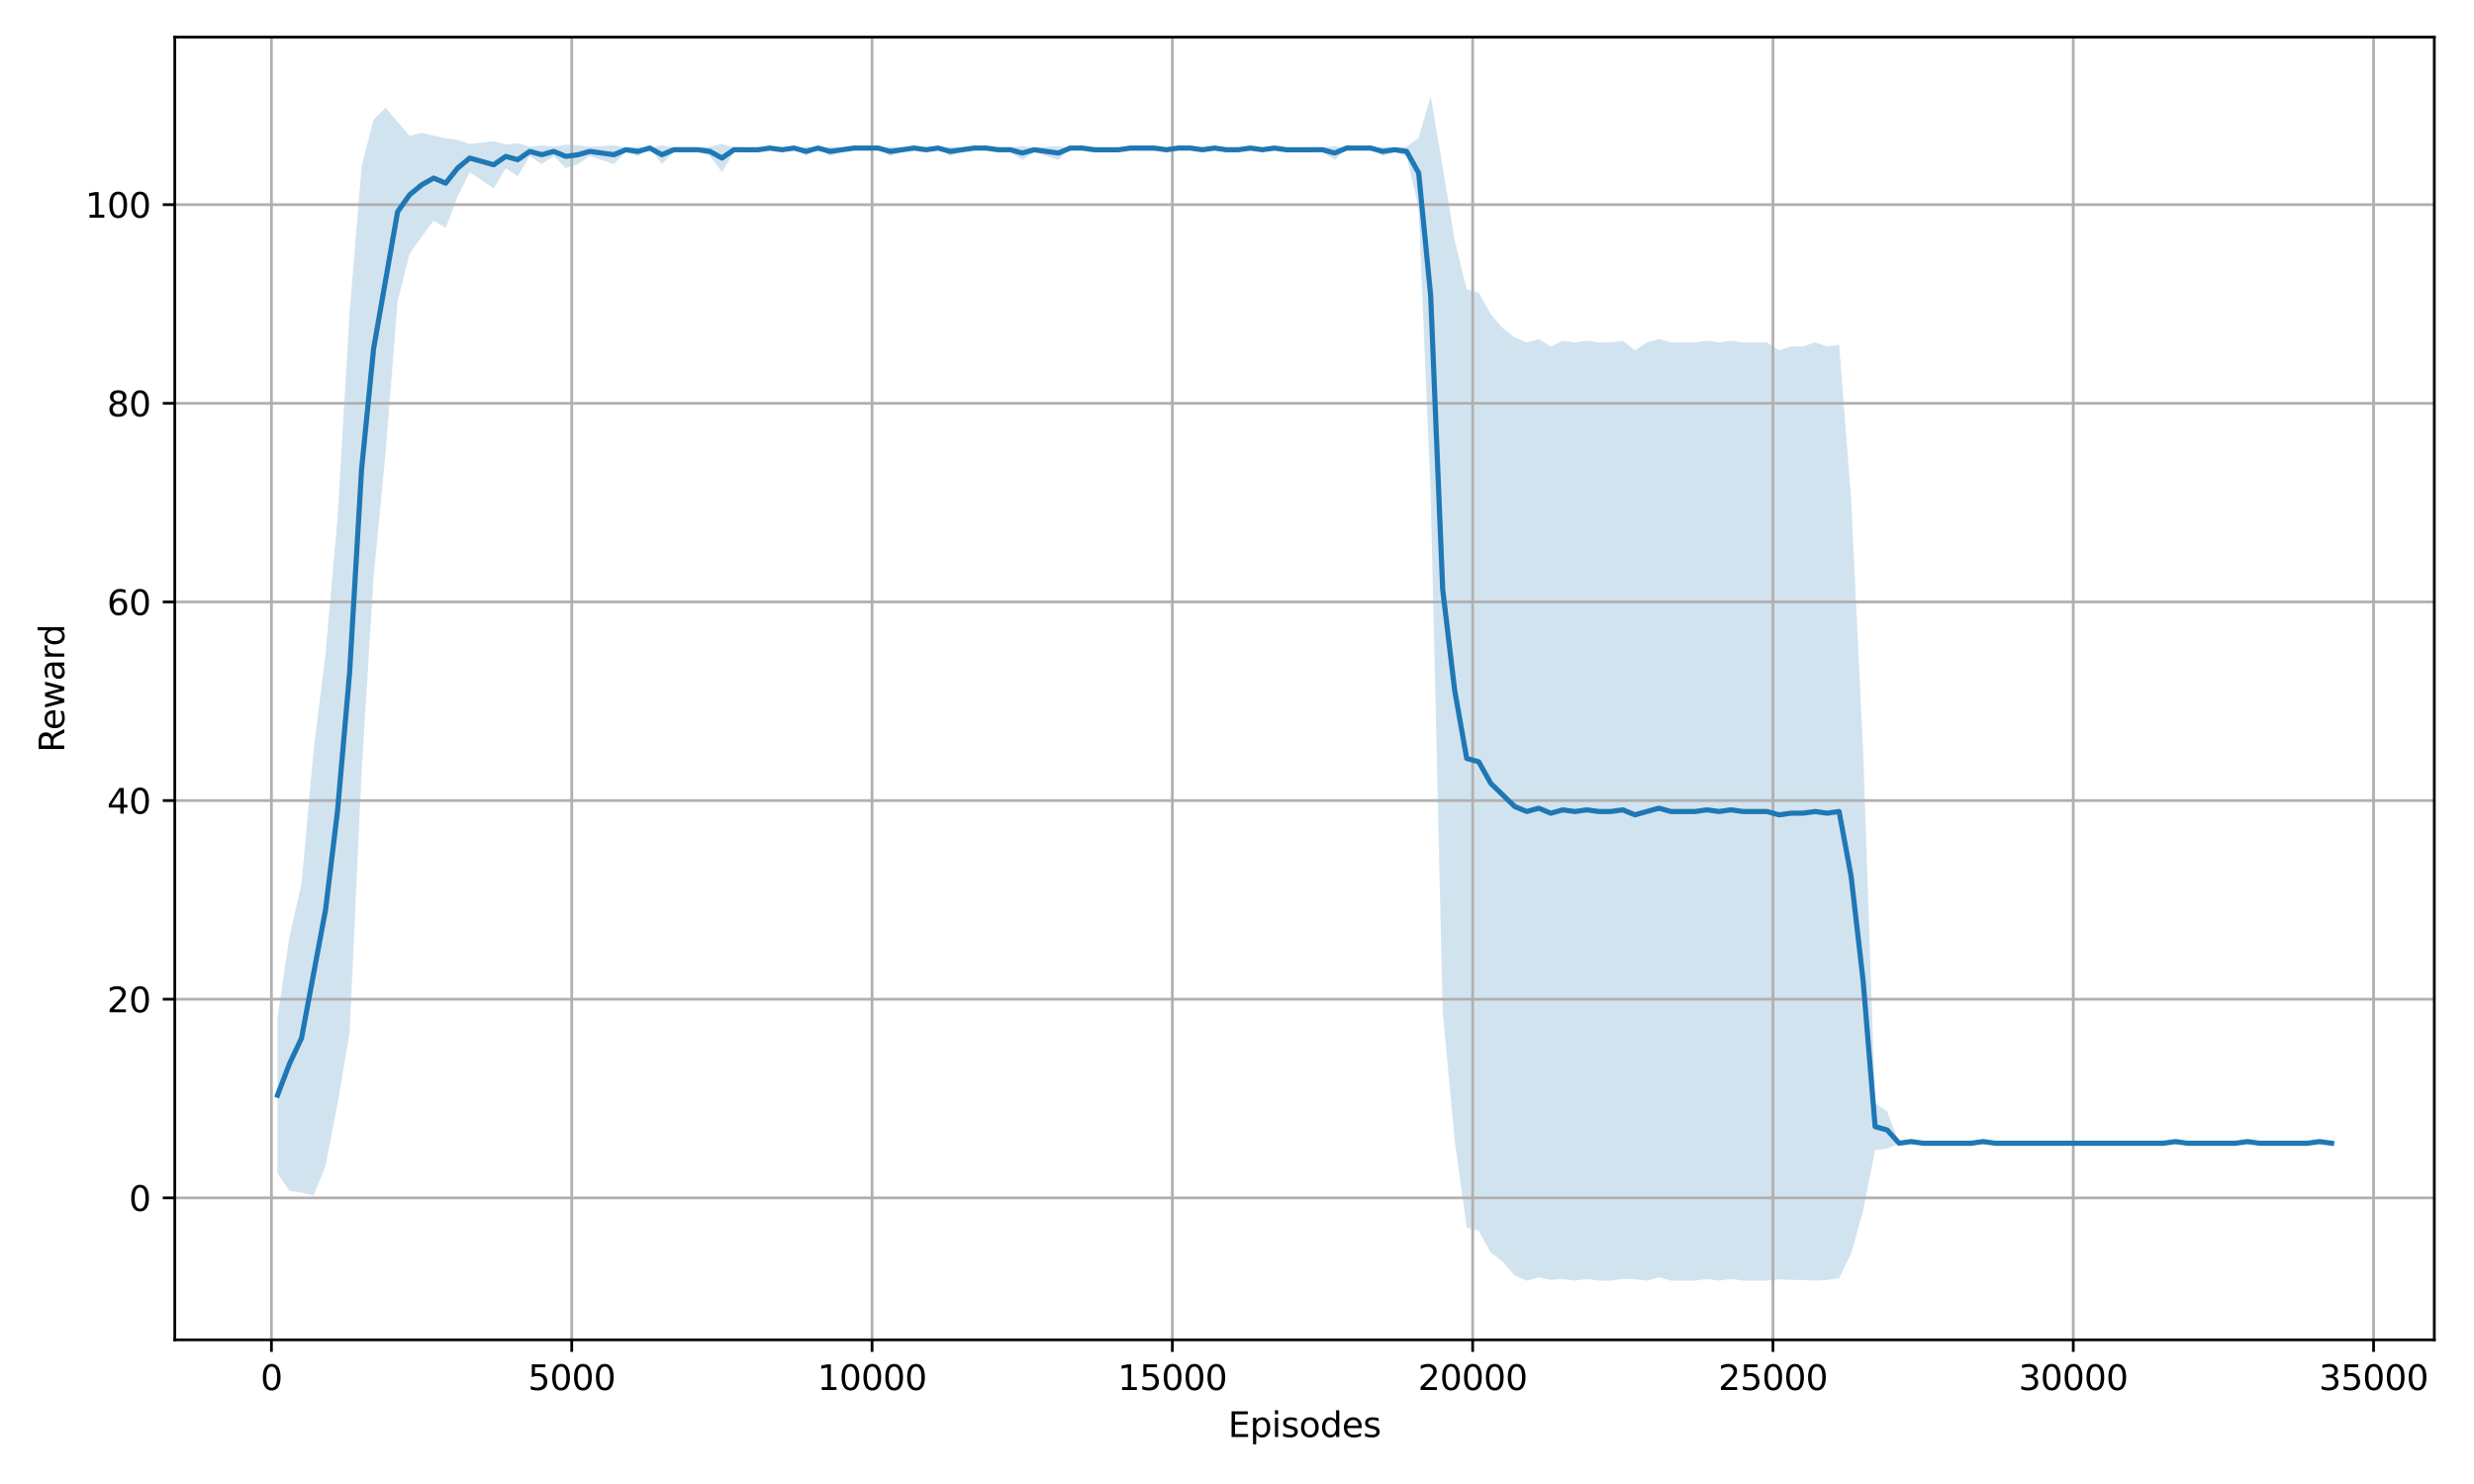 <?xml version="1.0" encoding="utf-8" standalone="no"?>
<!DOCTYPE svg PUBLIC "-//W3C//DTD SVG 1.1//EN"
  "http://www.w3.org/Graphics/SVG/1.1/DTD/svg11.dtd">
<svg xmlns:xlink="http://www.w3.org/1999/xlink" width="720pt" height="432pt" viewBox="0 0 720 432" xmlns="http://www.w3.org/2000/svg" version="1.1">
 <defs>
  <style type="text/css">*{stroke-linejoin: round; stroke-linecap: butt}</style>
 </defs>
 <g id="figure_1">
  <g id="patch_1">
   <path d="M 0 432 
L 720 432 
L 720 0 
L 0 0 
z
" style="fill: #ffffff"/>
  </g>
  <g id="axes_1">
   <g id="patch_2">
    <path d="M 50.87 390.04 
L 708.446 390.04 
L 708.446 10.8 
L 50.87 10.8 
z
" style="fill: #ffffff"/>
   </g>
   <g id="FillBetweenPolyCollection_1">
    <path d="M 80.76 296.1 
L 80.76 341.536 
L 84.256 346.678 
L 87.752 347.216 
L 91.247 348.002 
L 94.743 339.421 
L 98.239 321.299 
L 101.735 300.88 
L 105.231 224.682 
L 108.727 168.197 
L 112.223 131.704 
L 115.719 87.745 
L 119.215 73.842 
L 122.71 68.95 
L 126.206 64.186 
L 129.702 66.383 
L 133.198 57.175 
L 136.694 50.142 
L 140.19 52.512 
L 143.686 54.814 
L 147.182 48.976 
L 150.677 51.28 
L 154.173 45.445 
L 157.669 47.772 
L 161.165 45.443 
L 164.661 48.94 
L 168.157 47.83 
L 171.653 45.439 
L 175.149 46.634 
L 178.645 47.77 
L 182.14 44.272 
L 185.636 45.471 
L 189.132 43.108 
L 192.628 47.769 
L 196.124 44.273 
L 199.62 44.304 
L 203.116 44.275 
L 206.612 45.438 
L 210.107 50.104 
L 213.603 44.273 
L 217.099 44.284 
L 220.595 44.307 
L 224.091 43.107 
L 227.587 44.271 
L 231.083 43.106 
L 234.579 45.436 
L 238.075 43.105 
L 241.57 45.44 
L 245.066 44.278 
L 248.562 43.113 
L 252.058 43.111 
L 255.554 43.111 
L 259.05 45.473 
L 262.546 44.276 
L 266.042 43.107 
L 269.538 44.272 
L 273.033 43.107 
L 276.529 45.442 
L 280.025 44.273 
L 283.521 43.105 
L 287.017 43.106 
L 290.513 44.273 
L 294.009 44.271 
L 297.505 46.606 
L 301 44.274 
L 304.496 45.437 
L 307.992 46.603 
L 311.488 43.105 
L 314.984 43.105 
L 318.48 44.286 
L 321.976 44.289 
L 325.472 44.31 
L 328.968 43.122 
L 332.463 43.11 
L 335.959 43.128 
L 339.455 44.276 
L 342.951 43.111 
L 346.447 43.109 
L 349.943 44.286 
L 353.439 43.109 
L 356.935 44.275 
L 360.43 44.273 
L 363.926 43.108 
L 367.422 44.273 
L 370.918 43.109 
L 374.414 44.305 
L 377.91 44.274 
L 381.406 44.271 
L 384.902 44.272 
L 388.398 46.603 
L 391.893 43.106 
L 395.389 43.105 
L 398.885 43.107 
L 402.381 45.437 
L 405.877 44.274 
L 409.373 45.439 
L 412.869 60.59 
L 416.365 144.117 
L 419.861 294.447 
L 423.356 332.091 
L 426.852 357.349 
L 430.348 358.315 
L 433.844 364.592 
L 437.34 367.289 
L 440.836 371.351 
L 444.332 372.8 
L 447.828 371.834 
L 451.323 372.608 
L 454.819 372.314 
L 458.315 372.798 
L 461.811 372.317 
L 465.307 372.8 
L 468.803 372.8 
L 472.299 372.317 
L 475.795 372.4 
L 479.291 372.8 
L 482.786 371.835 
L 486.282 372.8 
L 489.778 372.8 
L 493.274 372.8 
L 496.77 372.318 
L 500.266 372.8 
L 503.762 372.318 
L 507.258 372.8 
L 510.753 372.799 
L 514.249 372.799 
L 517.745 372.411 
L 521.241 372.611 
L 524.737 372.6 
L 528.233 372.802 
L 531.729 372.6 
L 535.225 372.118 
L 538.721 365.001 
L 542.216 352.401 
L 545.712 334.802 
L 549.208 334.402 
L 552.704 332.802 
L 556.2 333.002 
L 559.696 332.802 
L 563.192 332.802 
L 566.688 332.802 
L 570.183 332.802 
L 573.679 332.802 
L 577.175 333.002 
L 580.671 332.802 
L 584.167 332.802 
L 587.663 332.802 
L 591.159 332.802 
L 594.655 332.827 
L 598.151 332.802 
L 601.646 332.802 
L 605.142 332.802 
L 608.638 332.802 
L 612.134 332.802 
L 615.63 332.802 
L 619.126 332.802 
L 622.622 332.802 
L 626.118 332.804 
L 629.614 332.802 
L 633.109 333.002 
L 636.605 332.802 
L 640.101 332.802 
L 643.597 332.802 
L 647.093 332.802 
L 650.589 332.802 
L 654.085 333.002 
L 657.581 332.802 
L 661.076 332.802 
L 664.572 332.802 
L 668.068 332.802 
L 671.564 332.802 
L 675.06 333.002 
L 678.556 332.802 
L 678.556 332.802 
L 678.556 332.802 
L 675.06 331.637 
L 671.564 332.802 
L 668.068 332.802 
L 664.572 332.802 
L 661.076 332.802 
L 657.581 332.802 
L 654.085 331.636 
L 650.589 332.802 
L 647.093 332.802 
L 643.597 332.802 
L 640.101 332.802 
L 636.605 332.802 
L 633.109 331.636 
L 629.614 332.802 
L 626.118 332.801 
L 622.622 332.802 
L 619.126 332.802 
L 615.63 332.802 
L 612.134 332.802 
L 608.638 332.802 
L 605.142 332.802 
L 601.646 332.802 
L 598.151 332.802 
L 594.655 332.797 
L 591.159 332.802 
L 587.663 332.802 
L 584.167 332.802 
L 580.671 332.802 
L 577.175 331.636 
L 573.679 332.802 
L 570.183 332.802 
L 566.688 332.802 
L 563.192 332.802 
L 559.696 332.802 
L 556.2 331.636 
L 552.704 332.802 
L 549.208 323.477 
L 545.712 321.145 
L 542.216 218.568 
L 538.721 145.132 
L 535.225 100.354 
L 531.729 100.837 
L 528.233 99.672 
L 524.737 100.837 
L 521.241 100.837 
L 517.745 102.004 
L 514.249 99.678 
L 510.753 99.678 
L 507.258 99.672 
L 503.762 99.189 
L 500.266 99.672 
L 496.77 99.189 
L 493.274 99.672 
L 489.778 99.672 
L 486.282 99.672 
L 482.786 98.706 
L 479.291 99.672 
L 475.795 102.003 
L 472.299 99.19 
L 468.803 99.676 
L 465.307 99.673 
L 461.811 99.195 
L 458.315 99.684 
L 454.819 99.207 
L 451.323 100.857 
L 447.828 98.709 
L 444.332 99.673 
L 440.836 98.226 
L 437.34 95.527 
L 433.844 91.464 
L 430.348 85.189 
L 426.852 84.227 
L 423.356 69.895 
L 419.861 48.64 
L 416.365 28.038 
L 412.869 40.105 
L 409.373 42.704 
L 405.877 42.904 
L 402.381 42.705 
L 398.885 43.104 
L 395.389 43.105 
L 391.893 43.105 
L 388.398 42.505 
L 384.902 42.904 
L 381.406 42.905 
L 377.91 42.904 
L 374.414 42.899 
L 370.918 43.104 
L 367.422 42.904 
L 363.926 43.104 
L 360.43 42.904 
L 356.935 42.904 
L 353.439 43.104 
L 349.943 42.902 
L 346.447 43.104 
L 342.951 43.104 
L 339.455 42.904 
L 335.959 43.101 
L 332.463 43.104 
L 328.968 43.103 
L 325.472 42.898 
L 321.976 42.902 
L 318.48 42.902 
L 314.984 43.105 
L 311.488 43.105 
L 307.992 42.505 
L 304.496 42.705 
L 301 42.904 
L 297.505 42.504 
L 294.009 42.905 
L 290.513 42.904 
L 287.017 43.105 
L 283.521 43.105 
L 280.025 42.904 
L 276.529 42.704 
L 273.033 43.104 
L 269.538 42.904 
L 266.042 43.104 
L 262.546 42.904 
L 259.05 42.699 
L 255.554 43.104 
L 252.058 43.104 
L 248.562 43.103 
L 245.066 42.903 
L 241.57 42.704 
L 238.075 43.105 
L 234.579 42.705 
L 231.083 43.105 
L 227.587 42.905 
L 224.091 43.104 
L 220.595 42.899 
L 217.099 42.902 
L 213.603 42.904 
L 210.107 41.904 
L 206.612 42.704 
L 203.116 42.904 
L 199.62 42.899 
L 196.124 42.904 
L 192.628 42.305 
L 189.132 43.104 
L 185.636 42.699 
L 182.14 42.904 
L 178.645 42.304 
L 175.149 42.499 
L 171.653 42.704 
L 168.157 42.294 
L 164.661 42.104 
L 161.165 42.704 
L 157.669 42.304 
L 154.173 42.703 
L 150.677 41.703 
L 147.182 42.097 
L 143.686 41.096 
L 140.19 41.492 
L 136.694 41.898 
L 133.198 40.692 
L 129.702 40.25 
L 126.206 39.496 
L 122.71 38.684 
L 119.215 39.554 
L 115.719 35.483 
L 112.223 31.349 
L 108.727 34.79 
L 105.231 48.47 
L 101.735 91.062 
L 98.239 150.644 
L 94.743 190.265 
L 91.247 218.468 
L 87.752 257.213 
L 84.256 272.591 
L 80.76 296.1 
z
" clip-path="url(#pb74a252060)" style="fill: #1f77b4; fill-opacity: 0.2"/>
   </g>
   <g id="matplotlib.axis_1">
    <g id="xtick_1">
     <g id="line2d_1">
      <path d="M 78.994 390.04 
L 78.994 10.8 
" clip-path="url(#pb74a252060)" style="fill: none; stroke: #b0b0b0; stroke-width: 0.8; stroke-linecap: square"/>
     </g>
     <g id="line2d_2">
      <defs>
       <path id="m184e4c76d6" d="M 0 0 
L 0 3.5 
" style="stroke: #000000; stroke-width: 0.8"/>
      </defs>
      <g>
       <use xlink:href="#m184e4c76d6" x="78.994" y="390.04" style="stroke: #000000; stroke-width: 0.8"/>
      </g>
     </g>
     <g id="text_1">
      <!-- 0 -->
      <g transform="translate(75.813 404.638) scale(0.1 -0.1)">
       <defs>
        <path id="DejaVuSans-30" d="M 2034 4250 
Q 1547 4250 1301 3770 
Q 1056 3291 1056 2328 
Q 1056 1369 1301 889 
Q 1547 409 2034 409 
Q 2525 409 2770 889 
Q 3016 1369 3016 2328 
Q 3016 3291 2770 3770 
Q 2525 4250 2034 4250 
z
M 2034 4750 
Q 2819 4750 3233 4129 
Q 3647 3509 3647 2328 
Q 3647 1150 3233 529 
Q 2819 -91 2034 -91 
Q 1250 -91 836 529 
Q 422 1150 422 2328 
Q 422 3509 836 4129 
Q 1250 4750 2034 4750 
z
" transform="scale(0.016)"/>
       </defs>
       <use xlink:href="#DejaVuSans-30"/>
      </g>
     </g>
    </g>
    <g id="xtick_2">
     <g id="line2d_3">
      <path d="M 166.391 390.04 
L 166.391 10.8 
" clip-path="url(#pb74a252060)" style="fill: none; stroke: #b0b0b0; stroke-width: 0.8; stroke-linecap: square"/>
     </g>
     <g id="line2d_4">
      <g>
       <use xlink:href="#m184e4c76d6" x="166.391" y="390.04" style="stroke: #000000; stroke-width: 0.8"/>
      </g>
     </g>
     <g id="text_2">
      <!-- 5000 -->
      <g transform="translate(153.666 404.638) scale(0.1 -0.1)">
       <defs>
        <path id="DejaVuSans-35" d="M 691 4666 
L 3169 4666 
L 3169 4134 
L 1269 4134 
L 1269 2991 
Q 1406 3038 1543 3061 
Q 1681 3084 1819 3084 
Q 2600 3084 3056 2656 
Q 3513 2228 3513 1497 
Q 3513 744 3044 326 
Q 2575 -91 1722 -91 
Q 1428 -91 1123 -41 
Q 819 9 494 109 
L 494 744 
Q 775 591 1075 516 
Q 1375 441 1709 441 
Q 2250 441 2565 725 
Q 2881 1009 2881 1497 
Q 2881 1984 2565 2268 
Q 2250 2553 1709 2553 
Q 1456 2553 1204 2497 
Q 953 2441 691 2322 
L 691 4666 
z
" transform="scale(0.016)"/>
       </defs>
       <use xlink:href="#DejaVuSans-35"/>
       <use xlink:href="#DejaVuSans-30" transform="translate(63.623 0)"/>
       <use xlink:href="#DejaVuSans-30" transform="translate(127.246 0)"/>
       <use xlink:href="#DejaVuSans-30" transform="translate(190.869 0)"/>
      </g>
     </g>
    </g>
    <g id="xtick_3">
     <g id="line2d_5">
      <path d="M 253.789 390.04 
L 253.789 10.8 
" clip-path="url(#pb74a252060)" style="fill: none; stroke: #b0b0b0; stroke-width: 0.8; stroke-linecap: square"/>
     </g>
     <g id="line2d_6">
      <g>
       <use xlink:href="#m184e4c76d6" x="253.789" y="390.04" style="stroke: #000000; stroke-width: 0.8"/>
      </g>
     </g>
     <g id="text_3">
      <!-- 10000 -->
      <g transform="translate(237.882 404.638) scale(0.1 -0.1)">
       <defs>
        <path id="DejaVuSans-31" d="M 794 531 
L 1825 531 
L 1825 4091 
L 703 3866 
L 703 4441 
L 1819 4666 
L 2450 4666 
L 2450 531 
L 3481 531 
L 3481 0 
L 794 0 
L 794 531 
z
" transform="scale(0.016)"/>
       </defs>
       <use xlink:href="#DejaVuSans-31"/>
       <use xlink:href="#DejaVuSans-30" transform="translate(63.623 0)"/>
       <use xlink:href="#DejaVuSans-30" transform="translate(127.246 0)"/>
       <use xlink:href="#DejaVuSans-30" transform="translate(190.869 0)"/>
       <use xlink:href="#DejaVuSans-30" transform="translate(254.492 0)"/>
      </g>
     </g>
    </g>
    <g id="xtick_4">
     <g id="line2d_7">
      <path d="M 341.186 390.04 
L 341.186 10.8 
" clip-path="url(#pb74a252060)" style="fill: none; stroke: #b0b0b0; stroke-width: 0.8; stroke-linecap: square"/>
     </g>
     <g id="line2d_8">
      <g>
       <use xlink:href="#m184e4c76d6" x="341.186" y="390.04" style="stroke: #000000; stroke-width: 0.8"/>
      </g>
     </g>
     <g id="text_4">
      <!-- 15000 -->
      <g transform="translate(325.279 404.638) scale(0.1 -0.1)">
       <use xlink:href="#DejaVuSans-31"/>
       <use xlink:href="#DejaVuSans-35" transform="translate(63.623 0)"/>
       <use xlink:href="#DejaVuSans-30" transform="translate(127.246 0)"/>
       <use xlink:href="#DejaVuSans-30" transform="translate(190.869 0)"/>
       <use xlink:href="#DejaVuSans-30" transform="translate(254.492 0)"/>
      </g>
     </g>
    </g>
    <g id="xtick_5">
     <g id="line2d_9">
      <path d="M 428.583 390.04 
L 428.583 10.8 
" clip-path="url(#pb74a252060)" style="fill: none; stroke: #b0b0b0; stroke-width: 0.8; stroke-linecap: square"/>
     </g>
     <g id="line2d_10">
      <g>
       <use xlink:href="#m184e4c76d6" x="428.583" y="390.04" style="stroke: #000000; stroke-width: 0.8"/>
      </g>
     </g>
     <g id="text_5">
      <!-- 20000 -->
      <g transform="translate(412.676 404.638) scale(0.1 -0.1)">
       <defs>
        <path id="DejaVuSans-32" d="M 1228 531 
L 3431 531 
L 3431 0 
L 469 0 
L 469 531 
Q 828 903 1448 1529 
Q 2069 2156 2228 2338 
Q 2531 2678 2651 2914 
Q 2772 3150 2772 3378 
Q 2772 3750 2511 3984 
Q 2250 4219 1831 4219 
Q 1534 4219 1204 4116 
Q 875 4013 500 3803 
L 500 4441 
Q 881 4594 1212 4672 
Q 1544 4750 1819 4750 
Q 2544 4750 2975 4387 
Q 3406 4025 3406 3419 
Q 3406 3131 3298 2873 
Q 3191 2616 2906 2266 
Q 2828 2175 2409 1742 
Q 1991 1309 1228 531 
z
" transform="scale(0.016)"/>
       </defs>
       <use xlink:href="#DejaVuSans-32"/>
       <use xlink:href="#DejaVuSans-30" transform="translate(63.623 0)"/>
       <use xlink:href="#DejaVuSans-30" transform="translate(127.246 0)"/>
       <use xlink:href="#DejaVuSans-30" transform="translate(190.869 0)"/>
       <use xlink:href="#DejaVuSans-30" transform="translate(254.492 0)"/>
      </g>
     </g>
    </g>
    <g id="xtick_6">
     <g id="line2d_11">
      <path d="M 515.98 390.04 
L 515.98 10.8 
" clip-path="url(#pb74a252060)" style="fill: none; stroke: #b0b0b0; stroke-width: 0.8; stroke-linecap: square"/>
     </g>
     <g id="line2d_12">
      <g>
       <use xlink:href="#m184e4c76d6" x="515.98" y="390.04" style="stroke: #000000; stroke-width: 0.8"/>
      </g>
     </g>
     <g id="text_6">
      <!-- 25000 -->
      <g transform="translate(500.074 404.638) scale(0.1 -0.1)">
       <use xlink:href="#DejaVuSans-32"/>
       <use xlink:href="#DejaVuSans-35" transform="translate(63.623 0)"/>
       <use xlink:href="#DejaVuSans-30" transform="translate(127.246 0)"/>
       <use xlink:href="#DejaVuSans-30" transform="translate(190.869 0)"/>
       <use xlink:href="#DejaVuSans-30" transform="translate(254.492 0)"/>
      </g>
     </g>
    </g>
    <g id="xtick_7">
     <g id="line2d_13">
      <path d="M 603.377 390.04 
L 603.377 10.8 
" clip-path="url(#pb74a252060)" style="fill: none; stroke: #b0b0b0; stroke-width: 0.8; stroke-linecap: square"/>
     </g>
     <g id="line2d_14">
      <g>
       <use xlink:href="#m184e4c76d6" x="603.377" y="390.04" style="stroke: #000000; stroke-width: 0.8"/>
      </g>
     </g>
     <g id="text_7">
      <!-- 30000 -->
      <g transform="translate(587.471 404.638) scale(0.1 -0.1)">
       <defs>
        <path id="DejaVuSans-33" d="M 2597 2516 
Q 3050 2419 3304 2112 
Q 3559 1806 3559 1356 
Q 3559 666 3084 287 
Q 2609 -91 1734 -91 
Q 1441 -91 1130 -33 
Q 819 25 488 141 
L 488 750 
Q 750 597 1062 519 
Q 1375 441 1716 441 
Q 2309 441 2620 675 
Q 2931 909 2931 1356 
Q 2931 1769 2642 2001 
Q 2353 2234 1838 2234 
L 1294 2234 
L 1294 2753 
L 1863 2753 
Q 2328 2753 2575 2939 
Q 2822 3125 2822 3475 
Q 2822 3834 2567 4026 
Q 2313 4219 1838 4219 
Q 1578 4219 1281 4162 
Q 984 4106 628 3988 
L 628 4550 
Q 988 4650 1302 4700 
Q 1616 4750 1894 4750 
Q 2613 4750 3031 4423 
Q 3450 4097 3450 3541 
Q 3450 3153 3228 2886 
Q 3006 2619 2597 2516 
z
" transform="scale(0.016)"/>
       </defs>
       <use xlink:href="#DejaVuSans-33"/>
       <use xlink:href="#DejaVuSans-30" transform="translate(63.623 0)"/>
       <use xlink:href="#DejaVuSans-30" transform="translate(127.246 0)"/>
       <use xlink:href="#DejaVuSans-30" transform="translate(190.869 0)"/>
       <use xlink:href="#DejaVuSans-30" transform="translate(254.492 0)"/>
      </g>
     </g>
    </g>
    <g id="xtick_8">
     <g id="line2d_15">
      <path d="M 690.774 390.04 
L 690.774 10.8 
" clip-path="url(#pb74a252060)" style="fill: none; stroke: #b0b0b0; stroke-width: 0.8; stroke-linecap: square"/>
     </g>
     <g id="line2d_16">
      <g>
       <use xlink:href="#m184e4c76d6" x="690.774" y="390.04" style="stroke: #000000; stroke-width: 0.8"/>
      </g>
     </g>
     <g id="text_8">
      <!-- 35000 -->
      <g transform="translate(674.868 404.638) scale(0.1 -0.1)">
       <use xlink:href="#DejaVuSans-33"/>
       <use xlink:href="#DejaVuSans-35" transform="translate(63.623 0)"/>
       <use xlink:href="#DejaVuSans-30" transform="translate(127.246 0)"/>
       <use xlink:href="#DejaVuSans-30" transform="translate(190.869 0)"/>
       <use xlink:href="#DejaVuSans-30" transform="translate(254.492 0)"/>
      </g>
     </g>
    </g>
    <g id="text_9">
     <!-- Episodes -->
     <g transform="translate(357.416 418.317) scale(0.1 -0.1)">
      <defs>
       <path id="DejaVuSans-45" d="M 628 4666 
L 3578 4666 
L 3578 4134 
L 1259 4134 
L 1259 2753 
L 3481 2753 
L 3481 2222 
L 1259 2222 
L 1259 531 
L 3634 531 
L 3634 0 
L 628 0 
L 628 4666 
z
" transform="scale(0.016)"/>
       <path id="DejaVuSans-70" d="M 1159 525 
L 1159 -1331 
L 581 -1331 
L 581 3500 
L 1159 3500 
L 1159 2969 
Q 1341 3281 1617 3432 
Q 1894 3584 2278 3584 
Q 2916 3584 3314 3078 
Q 3713 2572 3713 1747 
Q 3713 922 3314 415 
Q 2916 -91 2278 -91 
Q 1894 -91 1617 61 
Q 1341 213 1159 525 
z
M 3116 1747 
Q 3116 2381 2855 2742 
Q 2594 3103 2138 3103 
Q 1681 3103 1420 2742 
Q 1159 2381 1159 1747 
Q 1159 1113 1420 752 
Q 1681 391 2138 391 
Q 2594 391 2855 752 
Q 3116 1113 3116 1747 
z
" transform="scale(0.016)"/>
       <path id="DejaVuSans-69" d="M 603 3500 
L 1178 3500 
L 1178 0 
L 603 0 
L 603 3500 
z
M 603 4863 
L 1178 4863 
L 1178 4134 
L 603 4134 
L 603 4863 
z
" transform="scale(0.016)"/>
       <path id="DejaVuSans-73" d="M 2834 3397 
L 2834 2853 
Q 2591 2978 2328 3040 
Q 2066 3103 1784 3103 
Q 1356 3103 1142 2972 
Q 928 2841 928 2578 
Q 928 2378 1081 2264 
Q 1234 2150 1697 2047 
L 1894 2003 
Q 2506 1872 2764 1633 
Q 3022 1394 3022 966 
Q 3022 478 2636 193 
Q 2250 -91 1575 -91 
Q 1294 -91 989 -36 
Q 684 19 347 128 
L 347 722 
Q 666 556 975 473 
Q 1284 391 1588 391 
Q 1994 391 2212 530 
Q 2431 669 2431 922 
Q 2431 1156 2273 1281 
Q 2116 1406 1581 1522 
L 1381 1569 
Q 847 1681 609 1914 
Q 372 2147 372 2553 
Q 372 3047 722 3315 
Q 1072 3584 1716 3584 
Q 2034 3584 2315 3537 
Q 2597 3491 2834 3397 
z
" transform="scale(0.016)"/>
       <path id="DejaVuSans-6f" d="M 1959 3097 
Q 1497 3097 1228 2736 
Q 959 2375 959 1747 
Q 959 1119 1226 758 
Q 1494 397 1959 397 
Q 2419 397 2687 759 
Q 2956 1122 2956 1747 
Q 2956 2369 2687 2733 
Q 2419 3097 1959 3097 
z
M 1959 3584 
Q 2709 3584 3137 3096 
Q 3566 2609 3566 1747 
Q 3566 888 3137 398 
Q 2709 -91 1959 -91 
Q 1206 -91 779 398 
Q 353 888 353 1747 
Q 353 2609 779 3096 
Q 1206 3584 1959 3584 
z
" transform="scale(0.016)"/>
       <path id="DejaVuSans-64" d="M 2906 2969 
L 2906 4863 
L 3481 4863 
L 3481 0 
L 2906 0 
L 2906 525 
Q 2725 213 2448 61 
Q 2172 -91 1784 -91 
Q 1150 -91 751 415 
Q 353 922 353 1747 
Q 353 2572 751 3078 
Q 1150 3584 1784 3584 
Q 2172 3584 2448 3432 
Q 2725 3281 2906 2969 
z
M 947 1747 
Q 947 1113 1208 752 
Q 1469 391 1925 391 
Q 2381 391 2643 752 
Q 2906 1113 2906 1747 
Q 2906 2381 2643 2742 
Q 2381 3103 1925 3103 
Q 1469 3103 1208 2742 
Q 947 2381 947 1747 
z
" transform="scale(0.016)"/>
       <path id="DejaVuSans-65" d="M 3597 1894 
L 3597 1613 
L 953 1613 
Q 991 1019 1311 708 
Q 1631 397 2203 397 
Q 2534 397 2845 478 
Q 3156 559 3463 722 
L 3463 178 
Q 3153 47 2828 -22 
Q 2503 -91 2169 -91 
Q 1331 -91 842 396 
Q 353 884 353 1716 
Q 353 2575 817 3079 
Q 1281 3584 2069 3584 
Q 2775 3584 3186 3129 
Q 3597 2675 3597 1894 
z
M 3022 2063 
Q 3016 2534 2758 2815 
Q 2500 3097 2075 3097 
Q 1594 3097 1305 2825 
Q 1016 2553 972 2059 
L 3022 2063 
z
" transform="scale(0.016)"/>
      </defs>
      <use xlink:href="#DejaVuSans-45"/>
      <use xlink:href="#DejaVuSans-70" transform="translate(63.184 0)"/>
      <use xlink:href="#DejaVuSans-69" transform="translate(126.66 0)"/>
      <use xlink:href="#DejaVuSans-73" transform="translate(154.443 0)"/>
      <use xlink:href="#DejaVuSans-6f" transform="translate(206.543 0)"/>
      <use xlink:href="#DejaVuSans-64" transform="translate(267.725 0)"/>
      <use xlink:href="#DejaVuSans-65" transform="translate(331.201 0)"/>
      <use xlink:href="#DejaVuSans-73" transform="translate(392.725 0)"/>
     </g>
    </g>
   </g>
   <g id="matplotlib.axis_2">
    <g id="ytick_1">
     <g id="line2d_17">
      <path d="M 50.87 348.704 
L 708.446 348.704 
" clip-path="url(#pb74a252060)" style="fill: none; stroke: #b0b0b0; stroke-width: 0.8; stroke-linecap: square"/>
     </g>
     <g id="line2d_18">
      <defs>
       <path id="m5cf7fb389e" d="M 0 0 
L -3.5 0 
" style="stroke: #000000; stroke-width: 0.8"/>
      </defs>
      <g>
       <use xlink:href="#m5cf7fb389e" x="50.87" y="348.704" style="stroke: #000000; stroke-width: 0.8"/>
      </g>
     </g>
     <g id="text_10">
      <!-- 0 -->
      <g transform="translate(37.508 352.503) scale(0.1 -0.1)">
       <use xlink:href="#DejaVuSans-30"/>
      </g>
     </g>
    </g>
    <g id="ytick_2">
     <g id="line2d_19">
      <path d="M 50.87 290.877 
L 708.446 290.877 
" clip-path="url(#pb74a252060)" style="fill: none; stroke: #b0b0b0; stroke-width: 0.8; stroke-linecap: square"/>
     </g>
     <g id="line2d_20">
      <g>
       <use xlink:href="#m5cf7fb389e" x="50.87" y="290.877" style="stroke: #000000; stroke-width: 0.8"/>
      </g>
     </g>
     <g id="text_11">
      <!-- 20 -->
      <g transform="translate(31.145 294.677) scale(0.1 -0.1)">
       <use xlink:href="#DejaVuSans-32"/>
       <use xlink:href="#DejaVuSans-30" transform="translate(63.623 0)"/>
      </g>
     </g>
    </g>
    <g id="ytick_3">
     <g id="line2d_21">
      <path d="M 50.87 233.051 
L 708.446 233.051 
" clip-path="url(#pb74a252060)" style="fill: none; stroke: #b0b0b0; stroke-width: 0.8; stroke-linecap: square"/>
     </g>
     <g id="line2d_22">
      <g>
       <use xlink:href="#m5cf7fb389e" x="50.87" y="233.051" style="stroke: #000000; stroke-width: 0.8"/>
      </g>
     </g>
     <g id="text_12">
      <!-- 40 -->
      <g transform="translate(31.145 236.85) scale(0.1 -0.1)">
       <defs>
        <path id="DejaVuSans-34" d="M 2419 4116 
L 825 1625 
L 2419 1625 
L 2419 4116 
z
M 2253 4666 
L 3047 4666 
L 3047 1625 
L 3713 1625 
L 3713 1100 
L 3047 1100 
L 3047 0 
L 2419 0 
L 2419 1100 
L 313 1100 
L 313 1709 
L 2253 4666 
z
" transform="scale(0.016)"/>
       </defs>
       <use xlink:href="#DejaVuSans-34"/>
       <use xlink:href="#DejaVuSans-30" transform="translate(63.623 0)"/>
      </g>
     </g>
    </g>
    <g id="ytick_4">
     <g id="line2d_23">
      <path d="M 50.87 175.224 
L 708.446 175.224 
" clip-path="url(#pb74a252060)" style="fill: none; stroke: #b0b0b0; stroke-width: 0.8; stroke-linecap: square"/>
     </g>
     <g id="line2d_24">
      <g>
       <use xlink:href="#m5cf7fb389e" x="50.87" y="175.224" style="stroke: #000000; stroke-width: 0.8"/>
      </g>
     </g>
     <g id="text_13">
      <!-- 60 -->
      <g transform="translate(31.145 179.023) scale(0.1 -0.1)">
       <defs>
        <path id="DejaVuSans-36" d="M 2113 2584 
Q 1688 2584 1439 2293 
Q 1191 2003 1191 1497 
Q 1191 994 1439 701 
Q 1688 409 2113 409 
Q 2538 409 2786 701 
Q 3034 994 3034 1497 
Q 3034 2003 2786 2293 
Q 2538 2584 2113 2584 
z
M 3366 4563 
L 3366 3988 
Q 3128 4100 2886 4159 
Q 2644 4219 2406 4219 
Q 1781 4219 1451 3797 
Q 1122 3375 1075 2522 
Q 1259 2794 1537 2939 
Q 1816 3084 2150 3084 
Q 2853 3084 3261 2657 
Q 3669 2231 3669 1497 
Q 3669 778 3244 343 
Q 2819 -91 2113 -91 
Q 1303 -91 875 529 
Q 447 1150 447 2328 
Q 447 3434 972 4092 
Q 1497 4750 2381 4750 
Q 2619 4750 2861 4703 
Q 3103 4656 3366 4563 
z
" transform="scale(0.016)"/>
       </defs>
       <use xlink:href="#DejaVuSans-36"/>
       <use xlink:href="#DejaVuSans-30" transform="translate(63.623 0)"/>
      </g>
     </g>
    </g>
    <g id="ytick_5">
     <g id="line2d_25">
      <path d="M 50.87 117.397 
L 708.446 117.397 
" clip-path="url(#pb74a252060)" style="fill: none; stroke: #b0b0b0; stroke-width: 0.8; stroke-linecap: square"/>
     </g>
     <g id="line2d_26">
      <g>
       <use xlink:href="#m5cf7fb389e" x="50.87" y="117.397" style="stroke: #000000; stroke-width: 0.8"/>
      </g>
     </g>
     <g id="text_14">
      <!-- 80 -->
      <g transform="translate(31.145 121.197) scale(0.1 -0.1)">
       <defs>
        <path id="DejaVuSans-38" d="M 2034 2216 
Q 1584 2216 1326 1975 
Q 1069 1734 1069 1313 
Q 1069 891 1326 650 
Q 1584 409 2034 409 
Q 2484 409 2743 651 
Q 3003 894 3003 1313 
Q 3003 1734 2745 1975 
Q 2488 2216 2034 2216 
z
M 1403 2484 
Q 997 2584 770 2862 
Q 544 3141 544 3541 
Q 544 4100 942 4425 
Q 1341 4750 2034 4750 
Q 2731 4750 3128 4425 
Q 3525 4100 3525 3541 
Q 3525 3141 3298 2862 
Q 3072 2584 2669 2484 
Q 3125 2378 3379 2068 
Q 3634 1759 3634 1313 
Q 3634 634 3220 271 
Q 2806 -91 2034 -91 
Q 1263 -91 848 271 
Q 434 634 434 1313 
Q 434 1759 690 2068 
Q 947 2378 1403 2484 
z
M 1172 3481 
Q 1172 3119 1398 2916 
Q 1625 2713 2034 2713 
Q 2441 2713 2670 2916 
Q 2900 3119 2900 3481 
Q 2900 3844 2670 4047 
Q 2441 4250 2034 4250 
Q 1625 4250 1398 4047 
Q 1172 3844 1172 3481 
z
" transform="scale(0.016)"/>
       </defs>
       <use xlink:href="#DejaVuSans-38"/>
       <use xlink:href="#DejaVuSans-30" transform="translate(63.623 0)"/>
      </g>
     </g>
    </g>
    <g id="ytick_6">
     <g id="line2d_27">
      <path d="M 50.87 59.571 
L 708.446 59.571 
" clip-path="url(#pb74a252060)" style="fill: none; stroke: #b0b0b0; stroke-width: 0.8; stroke-linecap: square"/>
     </g>
     <g id="line2d_28">
      <g>
       <use xlink:href="#m5cf7fb389e" x="50.87" y="59.571" style="stroke: #000000; stroke-width: 0.8"/>
      </g>
     </g>
     <g id="text_15">
      <!-- 100 -->
      <g transform="translate(24.782 63.37) scale(0.1 -0.1)">
       <use xlink:href="#DejaVuSans-31"/>
       <use xlink:href="#DejaVuSans-30" transform="translate(63.623 0)"/>
       <use xlink:href="#DejaVuSans-30" transform="translate(127.246 0)"/>
      </g>
     </g>
    </g>
    <g id="text_16">
     <!-- Reward -->
     <g transform="translate(18.703 219.041) rotate(-90) scale(0.1 -0.1)">
      <defs>
       <path id="DejaVuSans-52" d="M 2841 2188 
Q 3044 2119 3236 1894 
Q 3428 1669 3622 1275 
L 4263 0 
L 3584 0 
L 2988 1197 
Q 2756 1666 2539 1819 
Q 2322 1972 1947 1972 
L 1259 1972 
L 1259 0 
L 628 0 
L 628 4666 
L 2053 4666 
Q 2853 4666 3247 4331 
Q 3641 3997 3641 3322 
Q 3641 2881 3436 2590 
Q 3231 2300 2841 2188 
z
M 1259 4147 
L 1259 2491 
L 2053 2491 
Q 2509 2491 2742 2702 
Q 2975 2913 2975 3322 
Q 2975 3731 2742 3939 
Q 2509 4147 2053 4147 
L 1259 4147 
z
" transform="scale(0.016)"/>
       <path id="DejaVuSans-77" d="M 269 3500 
L 844 3500 
L 1563 769 
L 2278 3500 
L 2956 3500 
L 3675 769 
L 4391 3500 
L 4966 3500 
L 4050 0 
L 3372 0 
L 2619 2869 
L 1863 0 
L 1184 0 
L 269 3500 
z
" transform="scale(0.016)"/>
       <path id="DejaVuSans-61" d="M 2194 1759 
Q 1497 1759 1228 1600 
Q 959 1441 959 1056 
Q 959 750 1161 570 
Q 1363 391 1709 391 
Q 2188 391 2477 730 
Q 2766 1069 2766 1631 
L 2766 1759 
L 2194 1759 
z
M 3341 1997 
L 3341 0 
L 2766 0 
L 2766 531 
Q 2569 213 2275 61 
Q 1981 -91 1556 -91 
Q 1019 -91 701 211 
Q 384 513 384 1019 
Q 384 1609 779 1909 
Q 1175 2209 1959 2209 
L 2766 2209 
L 2766 2266 
Q 2766 2663 2505 2880 
Q 2244 3097 1772 3097 
Q 1472 3097 1187 3025 
Q 903 2953 641 2809 
L 641 3341 
Q 956 3463 1253 3523 
Q 1550 3584 1831 3584 
Q 2591 3584 2966 3190 
Q 3341 2797 3341 1997 
z
" transform="scale(0.016)"/>
       <path id="DejaVuSans-72" d="M 2631 2963 
Q 2534 3019 2420 3045 
Q 2306 3072 2169 3072 
Q 1681 3072 1420 2755 
Q 1159 2438 1159 1844 
L 1159 0 
L 581 0 
L 581 3500 
L 1159 3500 
L 1159 2956 
Q 1341 3275 1631 3429 
Q 1922 3584 2338 3584 
Q 2397 3584 2469 3576 
Q 2541 3569 2628 3553 
L 2631 2963 
z
" transform="scale(0.016)"/>
      </defs>
      <use xlink:href="#DejaVuSans-52"/>
      <use xlink:href="#DejaVuSans-65" transform="translate(64.982 0)"/>
      <use xlink:href="#DejaVuSans-77" transform="translate(126.506 0)"/>
      <use xlink:href="#DejaVuSans-61" transform="translate(208.293 0)"/>
      <use xlink:href="#DejaVuSans-72" transform="translate(269.572 0)"/>
      <use xlink:href="#DejaVuSans-64" transform="translate(308.936 0)"/>
     </g>
    </g>
   </g>
   <g id="line2d_29">
    <path d="M 80.76 318.818 
L 84.256 309.634 
L 87.752 302.214 
L 94.743 264.843 
L 98.239 235.972 
L 101.735 195.971 
L 105.231 136.576 
L 108.727 101.493 
L 115.719 61.614 
L 119.215 56.698 
L 122.71 53.817 
L 126.206 51.841 
L 129.702 53.317 
L 133.198 48.933 
L 136.694 46.02 
L 143.686 47.955 
L 147.182 45.537 
L 150.677 46.491 
L 154.173 44.074 
L 157.669 45.038 
L 161.165 44.073 
L 164.661 45.522 
L 168.157 45.062 
L 171.653 44.072 
L 178.645 45.037 
L 182.14 43.588 
L 185.636 44.085 
L 189.132 43.106 
L 192.628 45.037 
L 196.124 43.589 
L 203.116 43.59 
L 206.612 44.071 
L 210.107 46.004 
L 213.603 43.589 
L 220.595 43.603 
L 224.091 43.106 
L 227.587 43.588 
L 231.083 43.105 
L 234.579 44.071 
L 238.075 43.105 
L 241.57 44.072 
L 248.562 43.108 
L 255.554 43.107 
L 259.05 44.086 
L 266.042 43.106 
L 269.538 43.588 
L 273.033 43.106 
L 276.529 44.073 
L 283.521 43.105 
L 287.017 43.105 
L 290.513 43.589 
L 294.009 43.588 
L 297.505 44.555 
L 301 43.589 
L 307.992 44.554 
L 311.488 43.105 
L 314.984 43.105 
L 318.48 43.594 
L 325.472 43.604 
L 328.968 43.112 
L 335.959 43.115 
L 339.455 43.59 
L 342.951 43.107 
L 346.447 43.106 
L 349.943 43.594 
L 353.439 43.107 
L 356.935 43.59 
L 360.43 43.588 
L 363.926 43.106 
L 367.422 43.588 
L 370.918 43.106 
L 374.414 43.602 
L 384.902 43.588 
L 388.398 44.554 
L 391.893 43.105 
L 398.885 43.106 
L 402.381 44.071 
L 405.877 43.589 
L 409.373 44.072 
L 412.869 50.348 
L 416.365 86.078 
L 419.861 171.543 
L 423.356 200.993 
L 426.852 220.788 
L 430.348 221.752 
L 433.844 228.028 
L 440.836 234.789 
L 444.332 236.237 
L 447.828 235.272 
L 451.323 236.732 
L 454.819 235.761 
L 458.315 236.241 
L 461.811 235.756 
L 465.307 236.237 
L 468.803 236.238 
L 472.299 235.754 
L 475.795 237.202 
L 482.786 235.27 
L 486.282 236.236 
L 493.274 236.236 
L 496.77 235.753 
L 500.266 236.236 
L 503.762 235.753 
L 507.258 236.236 
L 514.249 236.239 
L 517.745 237.207 
L 521.241 236.724 
L 524.737 236.719 
L 528.233 236.237 
L 531.729 236.719 
L 535.225 236.236 
L 538.721 255.066 
L 542.216 285.484 
L 545.712 327.973 
L 549.208 328.939 
L 552.704 332.802 
L 556.2 332.319 
L 559.696 332.802 
L 573.679 332.802 
L 577.175 332.319 
L 580.671 332.802 
L 629.614 332.802 
L 633.109 332.319 
L 636.605 332.802 
L 650.589 332.802 
L 654.085 332.319 
L 657.581 332.802 
L 671.564 332.802 
L 675.06 332.319 
L 678.556 332.802 
L 678.556 332.802 
" clip-path="url(#pb74a252060)" style="fill: none; stroke: #1f77b4; stroke-width: 1.5; stroke-linecap: square"/>
   </g>
   <g id="patch_3">
    <path d="M 50.87 390.04 
L 50.87 10.8 
" style="fill: none; stroke: #000000; stroke-width: 0.8; stroke-linejoin: miter; stroke-linecap: square"/>
   </g>
   <g id="patch_4">
    <path d="M 708.446 390.04 
L 708.446 10.8 
" style="fill: none; stroke: #000000; stroke-width: 0.8; stroke-linejoin: miter; stroke-linecap: square"/>
   </g>
   <g id="patch_5">
    <path d="M 50.87 390.04 
L 708.446 390.04 
" style="fill: none; stroke: #000000; stroke-width: 0.8; stroke-linejoin: miter; stroke-linecap: square"/>
   </g>
   <g id="patch_6">
    <path d="M 50.87 10.8 
L 708.446 10.8 
" style="fill: none; stroke: #000000; stroke-width: 0.8; stroke-linejoin: miter; stroke-linecap: square"/>
   </g>
  </g>
 </g>
 <defs>
  <clipPath id="pb74a252060">
   <rect x="50.87" y="10.8" width="657.576" height="379.24"/>
  </clipPath>
 </defs>
</svg>
